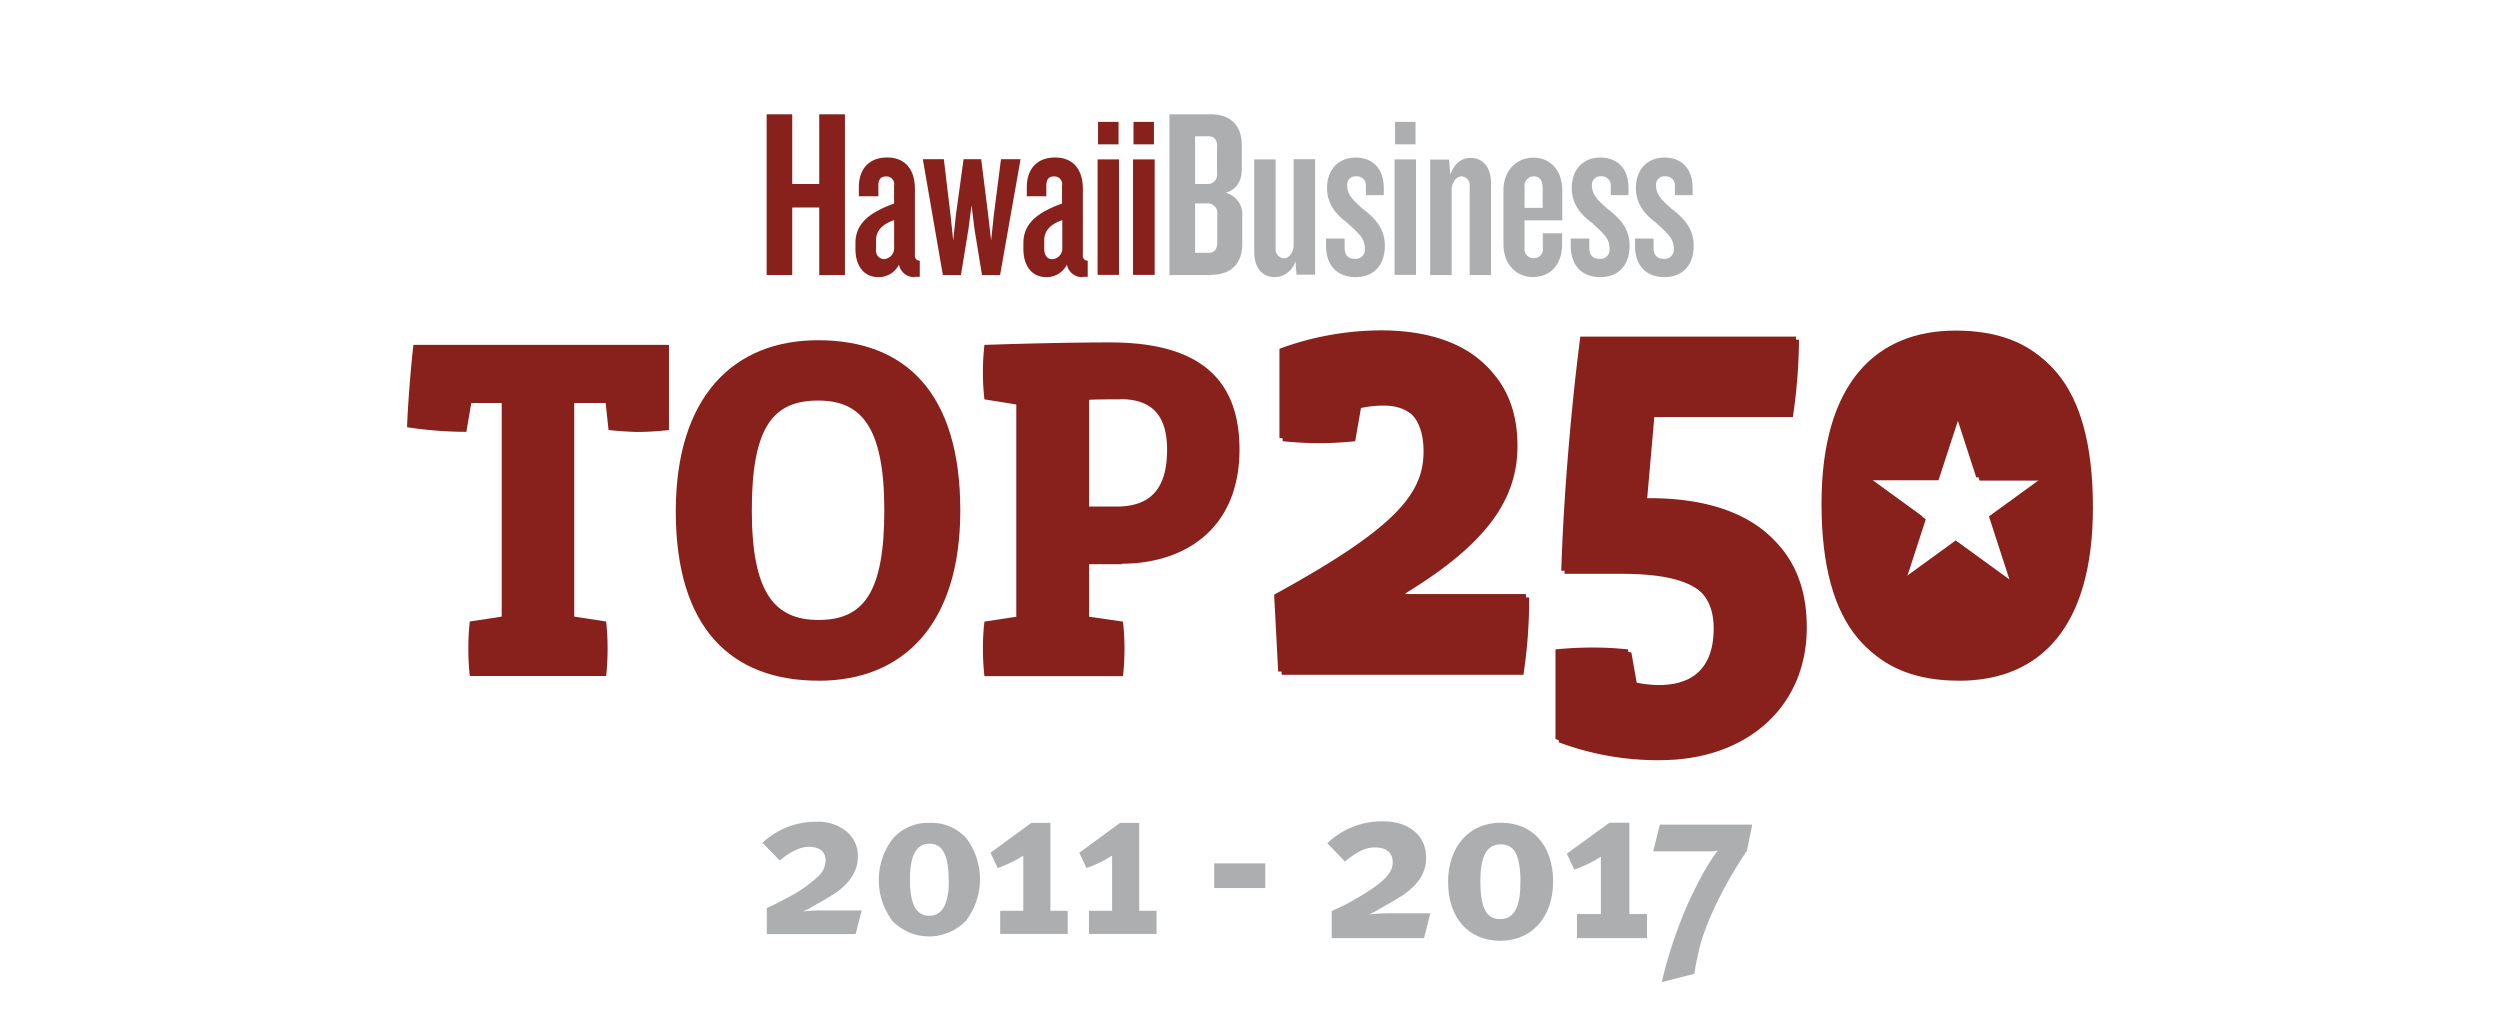 <svg id="Layer_2" data-name="Layer 2" xmlns="http://www.w3.org/2000/svg" viewBox="0 0 433.02 176.99"><defs><style>.cls-1{fill:#88201b;}.cls-2{fill:#acaeb0;}</style></defs><title>advantage</title><path class="cls-1" d="M264,116.88H222l-0.75-13.31C242.45,92,247.13,86,247.13,78.76c0-5.75-2.87-8.51-7.46-8.51a18.7,18.7,0,0,0-3.94.42l-1,5.75a58.58,58.58,0,0,1-6.17.34,62.66,62.66,0,0,1-6.39-.34V61a51.18,51.18,0,0,1,17.56-3.19c13.73,0,23.11,6.28,23.11,19.39,0,8.83-4.69,16.6-19.38,25.55v0.74h21.4a84.91,84.91,0,0,1-1,13.42H264Z"/><path class="cls-1" d="M287.62,131.67A49.07,49.07,0,0,1,270,128.58V113c1.8-.21,4.68-0.32,6.49-0.32a57.08,57.08,0,0,1,6.07.32l1,5.65a20,20,0,0,0,4.37.53c6.17,0,9.47-3.29,9.47-9.79,0-7.13-4.9-10-16.61-10h-9.8c0.43-13.63,1.81-29,3.3-40.56H311.6a95.56,95.56,0,0,1-1.06,13.41h-24l-1.28,14.59h1.07c13.94,0,26.62,5.43,26.62,21.83,0,14-10.64,23-25.34,23h0v0Z"/><path class="cls-1" d="M335.75,83.19H324.25l9.31,6.76L330,100.89l9.31-6.76,9.31,6.76L345.06,90l9.31-6.76H342.87l-3.55-10.94-3.56,10.89h0Zm3.55,34.71c-14.27,0-23.21-8.31-23.21-30.13,0-21.19,9.69-30,23.21-30,14.59,0,23.21,8.42,23.21,30.14,0,20.77-9.16,30-23.21,30h0Z"/><path class="cls-1" d="M115.87,74.48a49.67,49.67,0,0,1-5.1.34c-1.45,0-3.91-.17-5.36-0.34L104.9,69.8H99.46v37l5.53,0.85a41.8,41.8,0,0,1,.25,4.68,44.64,44.64,0,0,1-.25,4.76H81.37a44.65,44.65,0,0,1-.25-4.76,41.79,41.79,0,0,1,.25-4.68l5.53-.85v-37H81.63l-0.85,5A69.09,69.09,0,0,1,70.51,74c0.08-3,.59-9.94,1.1-14.27h44.26v14.7h0Z"/><path class="cls-1" d="M141.69,69.38c-7.73,0-11.47,4.51-11.47,19,0,14.27,3.91,19,11.56,19,7.82,0,11.39-4.76,11.39-19,0-14.71-4.16-19-11.47-19h0Zm0.09,48.52c-15.12,0-24.73-9.09-24.73-29.32,0-19.8,9.94-29.65,24.64-29.65,15.21,0,24.64,9.18,24.64,29.49,0,19.88-10,29.49-24.55,29.49h0Z"/><path class="cls-1" d="M194,69.17c-2.12,0-3.91,0-5.36.08V87.74h4.76c5.69,0,8.75-2.88,8.75-9.85,0-6.55-3.22-8.76-8.16-8.76h0v0.05Zm0.34,28.55h-5.7v9.1l5.87,0.85a41,41,0,0,1,.26,4.68,43.79,43.79,0,0,1-.26,4.76h-24a43.06,43.06,0,0,1-.26-4.76,40.31,40.31,0,0,1,.26-4.68l5.52-.85V70.06l-5.52-.89a40.21,40.21,0,0,1-.26-4.67,42.77,42.77,0,0,1,.26-4.76c7.47-.26,15.8-0.43,21.75-0.43,13.94,0,22.43,5.1,22.43,18.53,0,14-9.77,19.8-20.4,19.8h0Z"/><path class="cls-1" d="M263.39,116.31h-42L220.69,103c21.21-11.6,25.88-17.56,25.88-24.81,0-5.75-2.87-8.51-7.45-8.51a19,19,0,0,0-3.95.42l-1,5.75a59.83,59.83,0,0,1-6.16.34c-1.8,0-4.58-.11-6.4-0.32V60.41a51.34,51.34,0,0,1,17.58-3.19c13.74,0,23.11,6.29,23.11,19.39,0,8.83-4.69,16.61-19.39,25.55v0.74h21.4a84.63,84.63,0,0,1-1,13.42h0.07Z"/><path class="cls-1" d="M287.1,131.11A49.46,49.46,0,0,1,269.42,128V112.48a64,64,0,0,1,6.49-.32,55.58,55.58,0,0,1,6.07.32l1,5.65a19.77,19.77,0,0,0,4.37.52c6.17,0,9.47-3.29,9.47-9.79,0-7.13-4.9-10-16.61-10h-9.79c0.43-13.64,1.81-29,3.3-40.56H311.1A95.13,95.13,0,0,1,310,71.68H286l-1.26,14.61h1.06c13.95,0,26.63,5.43,26.63,21.83,0,14-10.65,23-25.34,23h0Z"/><path class="cls-1" d="M335.16,82.68H323.68l9.3,6.76-3.54,10.93,9.3-6.76,9.31,6.76L344.5,89.44l9.31-6.76H342.3l-3.55-10.94-3.58,10.94h0Zm3.55,34.71c-14.27,0-23.21-8.31-23.21-30.13,0-21.19,9.68-30,23.21-30,14.59,0,23.21,8.42,23.21,30.14,0,20.76-9.15,30-23.21,30h0Z"/><polygon class="cls-1" points="141.9 47.64 141.9 35.94 137.22 35.94 137.22 47.64 132.79 47.64 132.79 19.8 137.22 19.8 137.22 31.87 141.9 31.87 141.9 19.8 146.35 19.8 146.35 47.64 141.9 47.64 141.9 47.64"/><path class="cls-1" d="M154.87,38.13c-2.09.71-3.13,1.88-3.13,3.46v1.54a1.49,1.49,0,0,0,1.19,1.74l0.18,0A1.85,1.85,0,0,0,154.87,43V38.13h0ZM158.42,48a2.66,2.66,0,0,1-2.71-2.17A3.92,3.92,0,0,1,152.11,48c-2.34,0-3.94-1.8-3.94-4.89v-1c0-3.67,2.84-5.43,6.69-6.86v-3.1a1.33,1.33,0,0,0-1.38-1.59c-1,0-1.34.59-1.34,1.67V34h-3.38V32.42c0-3,1.63-5.14,4.9-5.14s4.81,2.25,4.81,5.43V44.14a0.84,0.84,0,0,0,.67,1l0.17,0v2.8h-0.88V48Z"/><polygon class="cls-1" points="173.22 47.64 170.09 47.64 168.79 39.7 168.28 35.55 167.74 39.7 166.44 47.64 163.31 47.64 159.84 27.57 163.48 27.57 164.65 37.32 165.1 41.66 165.56 37.32 166.9 27.57 169.95 27.57 171.17 37.32 171.67 41.66 172.13 37.32 173.38 27.57 176.77 27.57 173.22 47.64 173.22 47.64"/><path class="cls-1" d="M184,38.13c-2.09.71-3.13,1.88-3.13,3.46v1.54c0,1,.46,1.76,1.37,1.76A1.84,1.84,0,0,0,184,43s0-.06,0-0.09V38.13h0ZM187.51,48a2.65,2.65,0,0,1-2.71-2.17A3.92,3.92,0,0,1,181.2,48c-2.34,0-3.94-1.8-3.94-4.89v-1c0-3.67,2.84-5.43,6.69-6.86v-3.1a1.33,1.33,0,0,0-1.38-1.59c-1,0-1.34.59-1.34,1.67V34h-3.38V32.42c0-3,1.63-5.14,4.9-5.14s4.81,2.25,4.81,5.43V44.14a0.84,0.84,0,0,0,.67,1l0.17,0v2.8h-0.87V48Z"/><path class="cls-1" d="M190.19,25V21.11h3.55V25h-3.55v0Zm-0.08,22.61v-20h3.71v20h-3.71Z"/><path class="cls-1" d="M196.33,25V21.11h3.54V25h-3.54v0Zm-0.08,22.61v-20H200v20h-3.72Z"/><path class="cls-2" d="M210.83,37.23a1.68,1.68,0,0,0-1.71-2H207v8.56h2.34c1,0,1.5-.62,1.5-1.8V37.23h0Zm0-11.83c0-1.18-.5-1.8-1.55-1.8H207v8.27h2.09a1.62,1.62,0,0,0,1.71-1.92V25.4h0Zm-1,22.24h-7.28V19.8h7.19c3.09,0,5.35,1.62,5.35,5.39v4c0,2.09-.79,3.59-2.76,4.19a3.91,3.91,0,0,1,2.84,4.19V42.2c0,3.81-2.3,5.4-5.35,5.4h0v0Z"/><path class="cls-2" d="M224.58,47.64l-0.21-2.42A3.78,3.78,0,0,1,220.83,48c-2.3,0-3.59-1.75-3.59-4.39v-16h3.71V43a1.57,1.57,0,0,0,1.38,1.74h0.08c1,0,1.66-1.29,1.66-2.25V27.57h3.72v20h-3.22v0Z"/><path class="cls-2" d="M234.83,48c-3.29,0-5.15-2.08-5.15-5.43V41.32h3.22v1.51c0,1.38.62,2,1.74,2a1.57,1.57,0,0,0,1.77-1.7c0-1.84-.92-2.55-3.09-4.57-2-1.46-3.46-3.3-3.46-6,0-3.31,2.08-5.27,4.93-5.27,3.21,0,4.89,2.17,4.89,5.27V33.8h-3.09V32.25a1.56,1.56,0,0,0-1.71-1.71,1.44,1.44,0,0,0-1.54,1.58c0,1.46.8,2.38,2.63,4,2.13,1.63,3.9,3.38,3.9,6.47s-1.71,5.4-5,5.4h0Z"/><path class="cls-2" d="M241.63,25V21.11h3.55V25h-3.55v0Zm-0.08,22.61v-20h3.72v20h-3.72Z"/><path class="cls-2" d="M254.56,47.64V32.3a1.54,1.54,0,0,0-1.3-1.75h-0.12c-1,0-1.7,1.3-1.7,2.25V47.64h-3.72v-20H251l0.21,2.63c0.67-2,2-2.92,3.5-2.92,2.25,0,3.55,1.75,3.55,4.39V47.64h-3.76Z"/><path class="cls-2" d="M267.18,32.42c0-1.12-.49-1.88-1.54-1.88a1.63,1.63,0,0,0-1.57,1.88V36h3.13V32.42h0ZM265.6,48c-3,0-5.19-2.25-5.19-5.69V33c0-3.38,2.18-5.69,5.19-5.69s5,2.3,5,5.69v5.16h-6.54V42.9a1.59,1.59,0,0,0,1.33,1.81l0.26,0a1.55,1.55,0,0,0,1.58-1.83V40.4h3.34v1.92c0,3.39-1.93,5.65-5,5.65h0Z"/><path class="cls-2" d="M277.21,48c-3.3,0-5.14-2.08-5.14-5.43V41.32h3.21v1.51c0,1.38.62,2,1.75,2a1.57,1.57,0,0,0,1.76-1.7c0-1.84-.92-2.55-3.09-4.57-2-1.46-3.46-3.3-3.46-6,0-3.31,2.08-5.27,4.93-5.27,3.22,0,4.9,2.17,4.9,5.27V33.8H279V32.25a1.56,1.56,0,0,0-1.72-1.71,1.44,1.44,0,0,0-1.54,1.58c0,1.46.79,2.38,2.63,4,2.13,1.63,3.89,3.38,3.89,6.47s-1.71,5.4-5,5.4h0v0Z"/><path class="cls-2" d="M288.34,48c-3.3,0-5.14-2.08-5.14-5.43V41.32h3.21v1.51c0,1.38.62,2,1.75,2a1.57,1.57,0,0,0,1.75-1.7c0-1.84-.92-2.55-3.09-4.57-2-1.46-3.47-3.3-3.47-6,0-3.31,2.09-5.27,4.94-5.27,3.21,0,4.89,2.17,4.89,5.27V33.8H290.1V32.25a1.56,1.56,0,0,0-1.4-1.71H288.4a1.44,1.44,0,0,0-1.56,1.58c0,1.46.79,2.38,2.64,4,2.12,1.63,3.88,3.38,3.88,6.47s-1.71,5.4-5,5.4h0v0Z"/><path class="cls-2" d="M149.27,157.65l-1.07,4.14H132.82v-4.5q0.81-.33,3.8-1.92a23,23,0,0,0,5.09-3.57,3.78,3.78,0,0,0,1.29-2.65q0-2.47-2.94-2.47-2.14,0-5,2.36l-3-3.06a13.58,13.58,0,0,1,9.29-3.65,7.82,7.82,0,0,1,5.24,1.66,5.47,5.47,0,0,1,2,4.39q0,3.39-3.46,6-0.81.59-2.47,1.55l-2.58,1.47-1,.48a27.94,27.94,0,0,1,3.57-.18h6.6v0Z"/><path class="cls-2" d="M161,142.53a8.09,8.09,0,0,1,6.38,2.67,11.82,11.82,0,0,1-.07,14.27,8.85,8.85,0,0,1-12.52.26l-0.21-.21a11.81,11.81,0,0,1,.07-14.27A8.11,8.11,0,0,1,161,142.53Zm3.32,9.92q0-3.61-1-5.09a2.6,2.6,0,0,0-2.36-1.22q-3.35,0-3.35,6.16,0,3.61,1,5.09A2.6,2.6,0,0,0,161,158.6q3.35,0,3.35-6.15h0Z"/><path class="cls-2" d="M178.63,142.53h3.31v15.23h3v4h-11.7v-4h4v-9.55a21.46,21.46,0,0,1-4.43,2.14l-1.25-2.65Z"/><path class="cls-2" d="M194,142.53h3.32v15.23h3v4h-11.7v-4h4v-9.55a21.46,21.46,0,0,1-4.43,2.14l-1.25-2.65Z"/><path class="cls-2" d="M210.31,149.54h8.85v4.28h-8.85v-4.28Z"/><path class="cls-2" d="M246.66,162.49h-16v-4.67c1.34-.69,1.68-0.69,3.94-2,5.29-3,6.63-4.71,6.63-6.47s-1.26-2.57-3.06-2.57c-1.65,0-3.06.69-5.21,2.45l-3.06-3.18a13.7,13.7,0,0,1,9.65-3.79c4.56,0,7.47,2.53,7.47,6.28,0,2.79-1.53,4.67-3.6,6.2-1.38,1-3.71,2.22-5.24,3.14-0.19.12-.61,0.31-1,0.5a33.75,33.75,0,0,1,3.71-.19h6.85Z"/><path class="cls-2" d="M259.89,162.95c-5.59,0-9.07-4-9.07-10.19s3.71-10.26,9.11-10.26c5.59,0,9.08,4,9.08,10.19S265.29,162.95,259.89,162.95Zm0-16.7c-2.6,0-3.48,2.53-3.48,6.4,0,5.4,1.49,6.55,3.45,6.55,2.61,0,3.49-2.53,3.49-6.39C263.38,147.4,261.89,146.25,259.93,146.25Z"/><path class="cls-2" d="M273.14,162.49v-4.17h4.14V148.4a22.15,22.15,0,0,1-4.6,2.22l-1.3-2.76,7.39-5.36h3.45v15.82h3.06v4.17H273.14Z"/><path class="cls-2" d="M302.58,147.36c-1.53,2.3-5.86,8.92-8,16a51.79,51.79,0,0,0-1.11,5.32l-5.63,1.42a72,72,0,0,1,2.76-9.19,61.53,61.53,0,0,1,3.37-7.7,39,39,0,0,1,3.56-5.9,6.28,6.28,0,0,1-1.53.15h-9.65l1.15-4.63h16Z"/></svg>